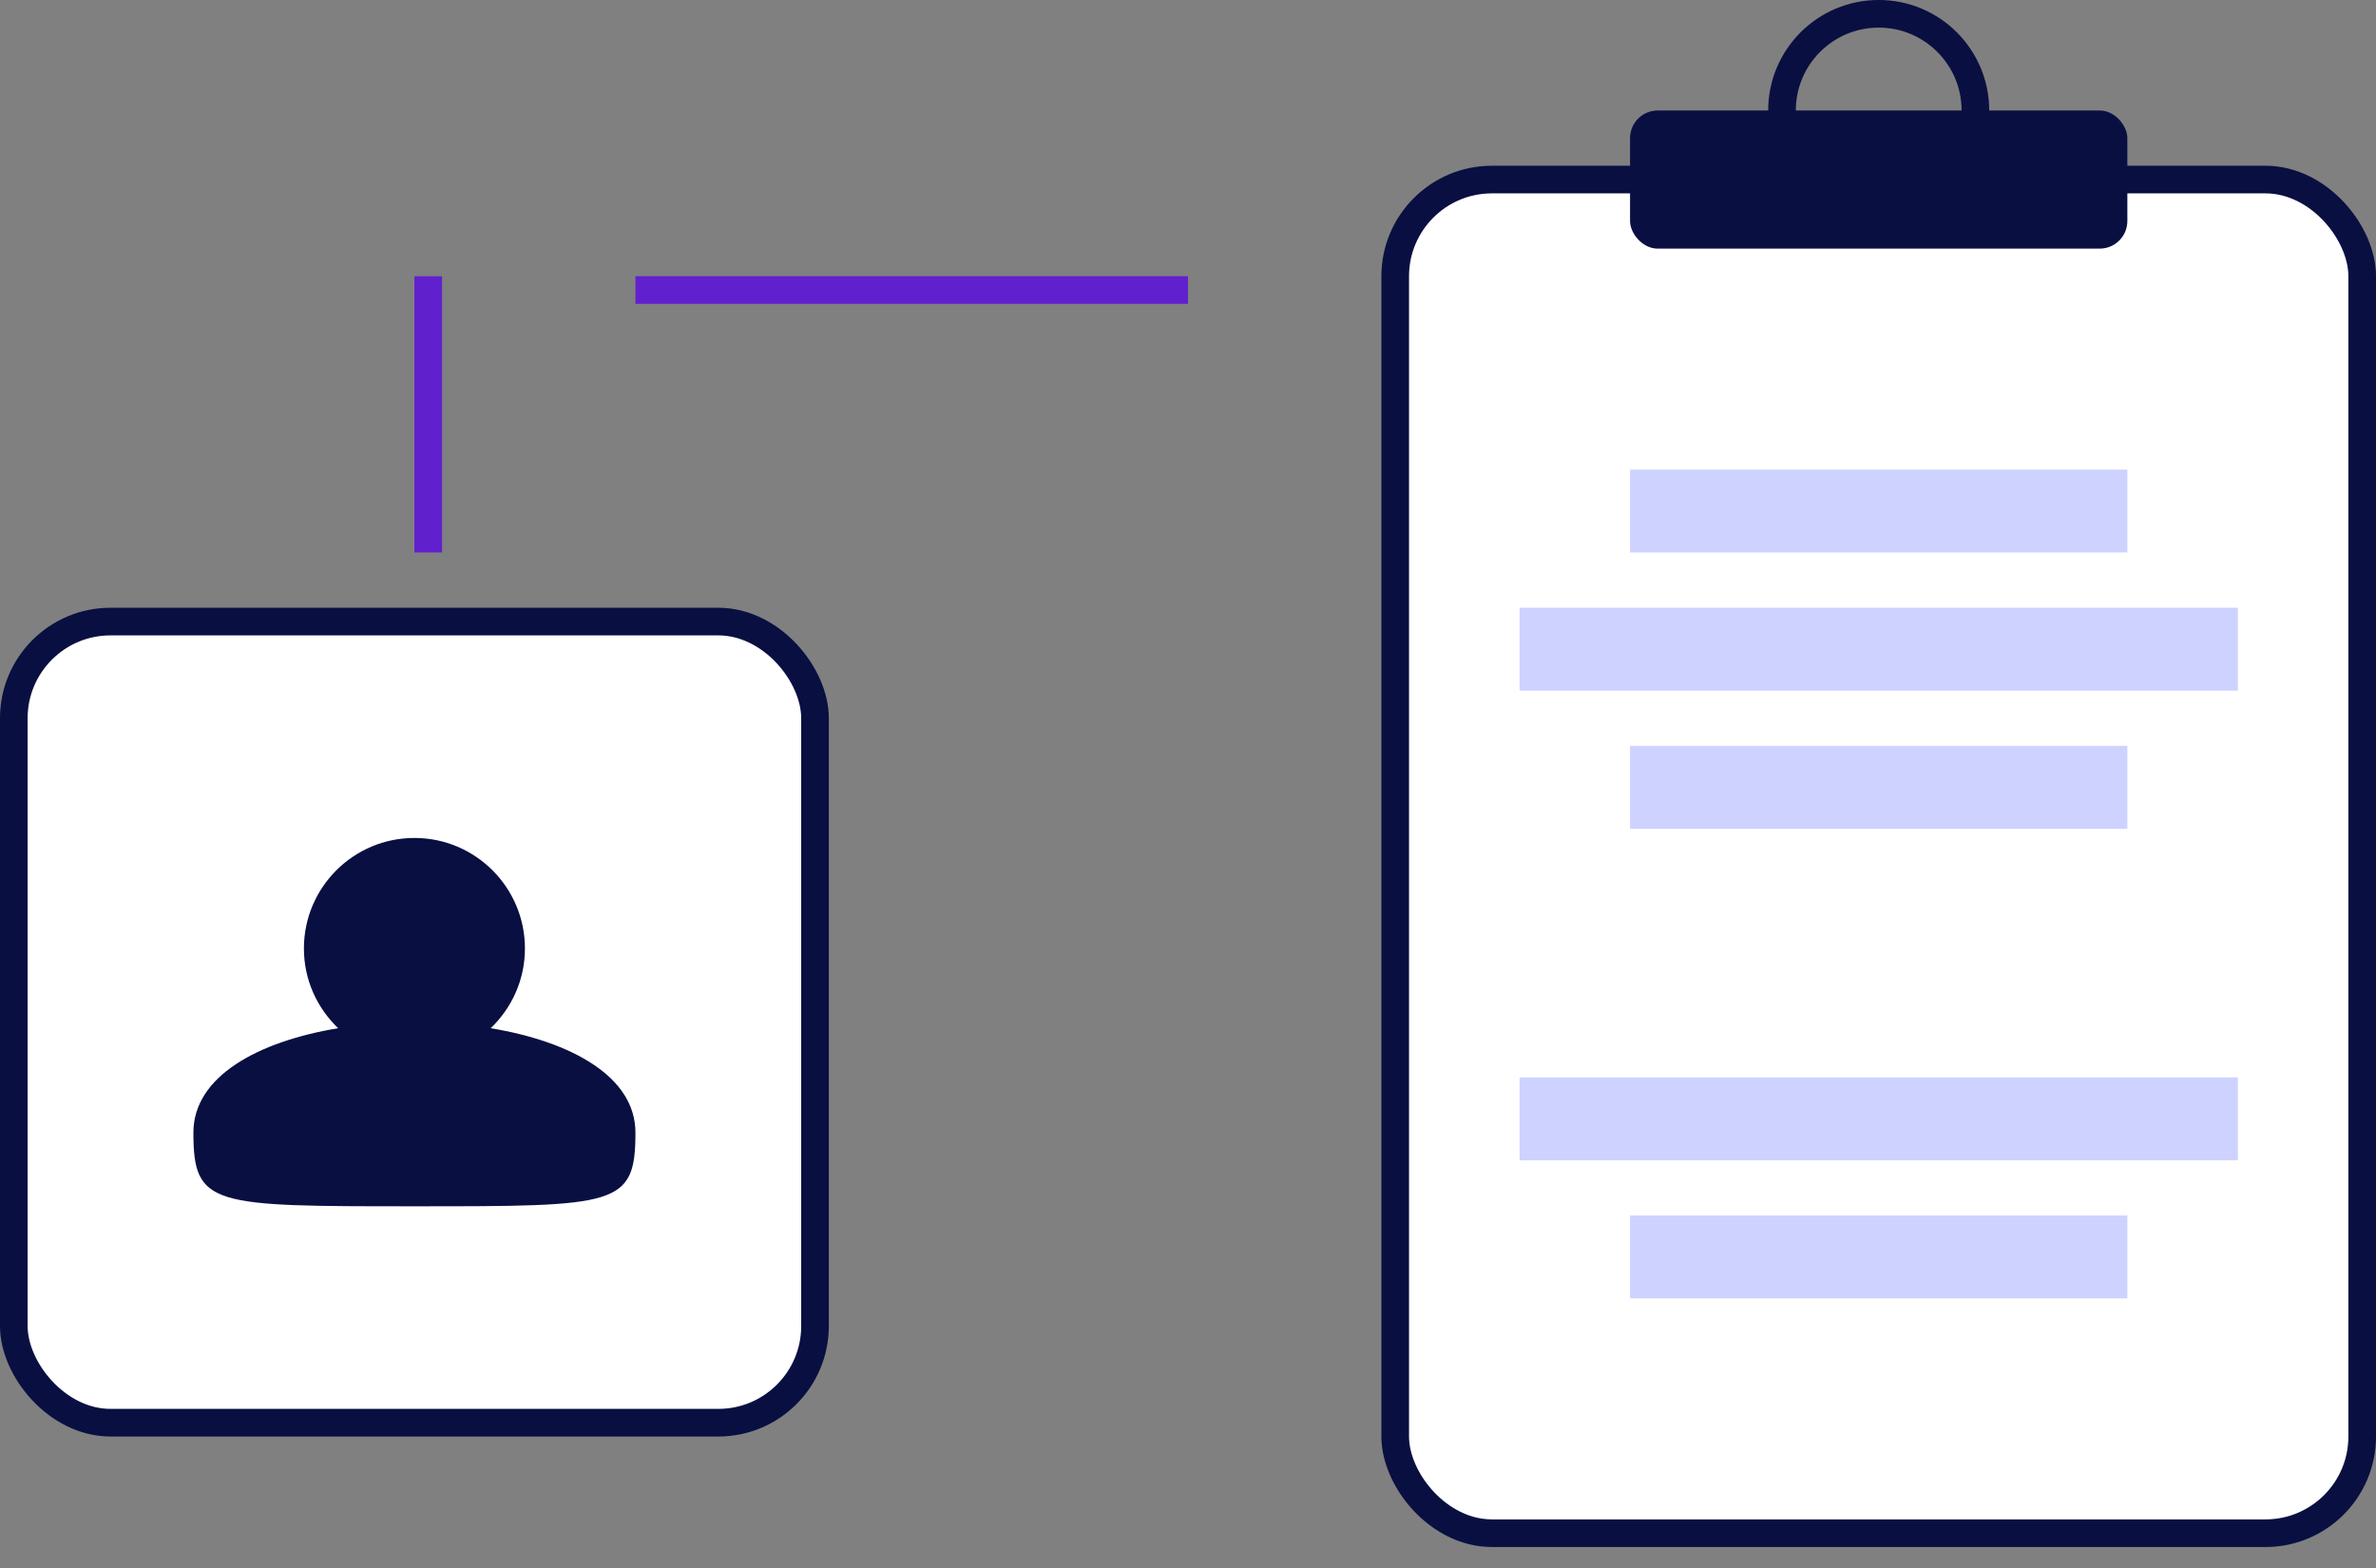 <?xml version="1.0" encoding="UTF-8"?>
<svg width="100px" height="66px" viewBox="0 0 100 66" version="1.1" xmlns="http://www.w3.org/2000/svg" xmlns:xlink="http://www.w3.org/1999/xlink">
    <rect x="0" y="0" width="100" height="66" fill="#808080" stroke="none"/>
    <title>Untitled 4</title>
    <g id="Page-1" stroke="none" stroke-width="1" fill="none" fill-rule="evenodd">
        <g id="register_pic_1">
            <rect id="Rectangle" stroke="#090F41" stroke-width="1.163" fill="#FFFFFF" fill-rule="nonzero" x="58.721" y="7.558" width="40.698" height="56.977" rx="4.07"></rect>
            <rect id="Rectangle" fill="#090F41" fill-rule="nonzero" x="68.605" y="4.651" width="20.93" height="5.814" rx="1.163"></rect>
            <circle id="Oval" stroke="#090F41" stroke-width="1.163" cx="79.07" cy="4.651" r="4.07"></circle>
            <rect id="Rectangle" fill="#CDD2FF" fill-rule="nonzero" x="68.605" y="19.768" width="20.93" height="3.488"></rect>
            <rect id="Rectangle" fill="#CDD2FF" fill-rule="nonzero" x="68.605" y="31.395" width="20.93" height="3.488"></rect>
            <rect id="Rectangle" fill="#CDD2FF" fill-rule="nonzero" x="68.605" y="51.163" width="20.93" height="3.488"></rect>
            <rect id="Rectangle" fill="#CDD2FF" fill-rule="nonzero" x="63.954" y="25.581" width="30.233" height="3.488"></rect>
            <rect id="Rectangle" fill="#CDD2FF" fill-rule="nonzero" x="63.954" y="45.349" width="30.233" height="3.488"></rect>
            <rect id="Rectangle" stroke="#090F41" stroke-width="1.163" fill="#FFFFFF" fill-rule="nonzero" x="0.581" y="26.163" width="33.721" height="33.721" rx="4.07"></rect>
            <path d="M20.651,43.279 C21.535,42.434 22.093,41.248 22.093,39.922 C22.093,37.356 20.008,35.271 17.442,35.271 C14.876,35.271 12.791,37.356 12.791,39.922 C12.791,41.248 13.349,42.434 14.233,43.279 C10.868,43.837 8.14,45.302 8.14,47.674 C8.14,50.775 8.915,50.775 17.442,50.775 C25.969,50.775 26.744,50.775 26.744,47.674 C26.744,45.302 24.016,43.837 20.651,43.279 Z" id="Path" fill="#090F41" fill-rule="nonzero"></path>
            <rect id="Rectangle" fill="#6120CE" fill-rule="nonzero" x="17.442" y="11.628" width="1.163" height="11.628"></rect>
            <rect id="Rectangle" fill="#6120CE" fill-rule="nonzero" transform="translate(38.372, 12.209) rotate(-90) translate(-38.372, -12.209) " x="37.791" y="0.581" width="1.163" height="23.256"></rect>
        </g>
    </g>
</svg>